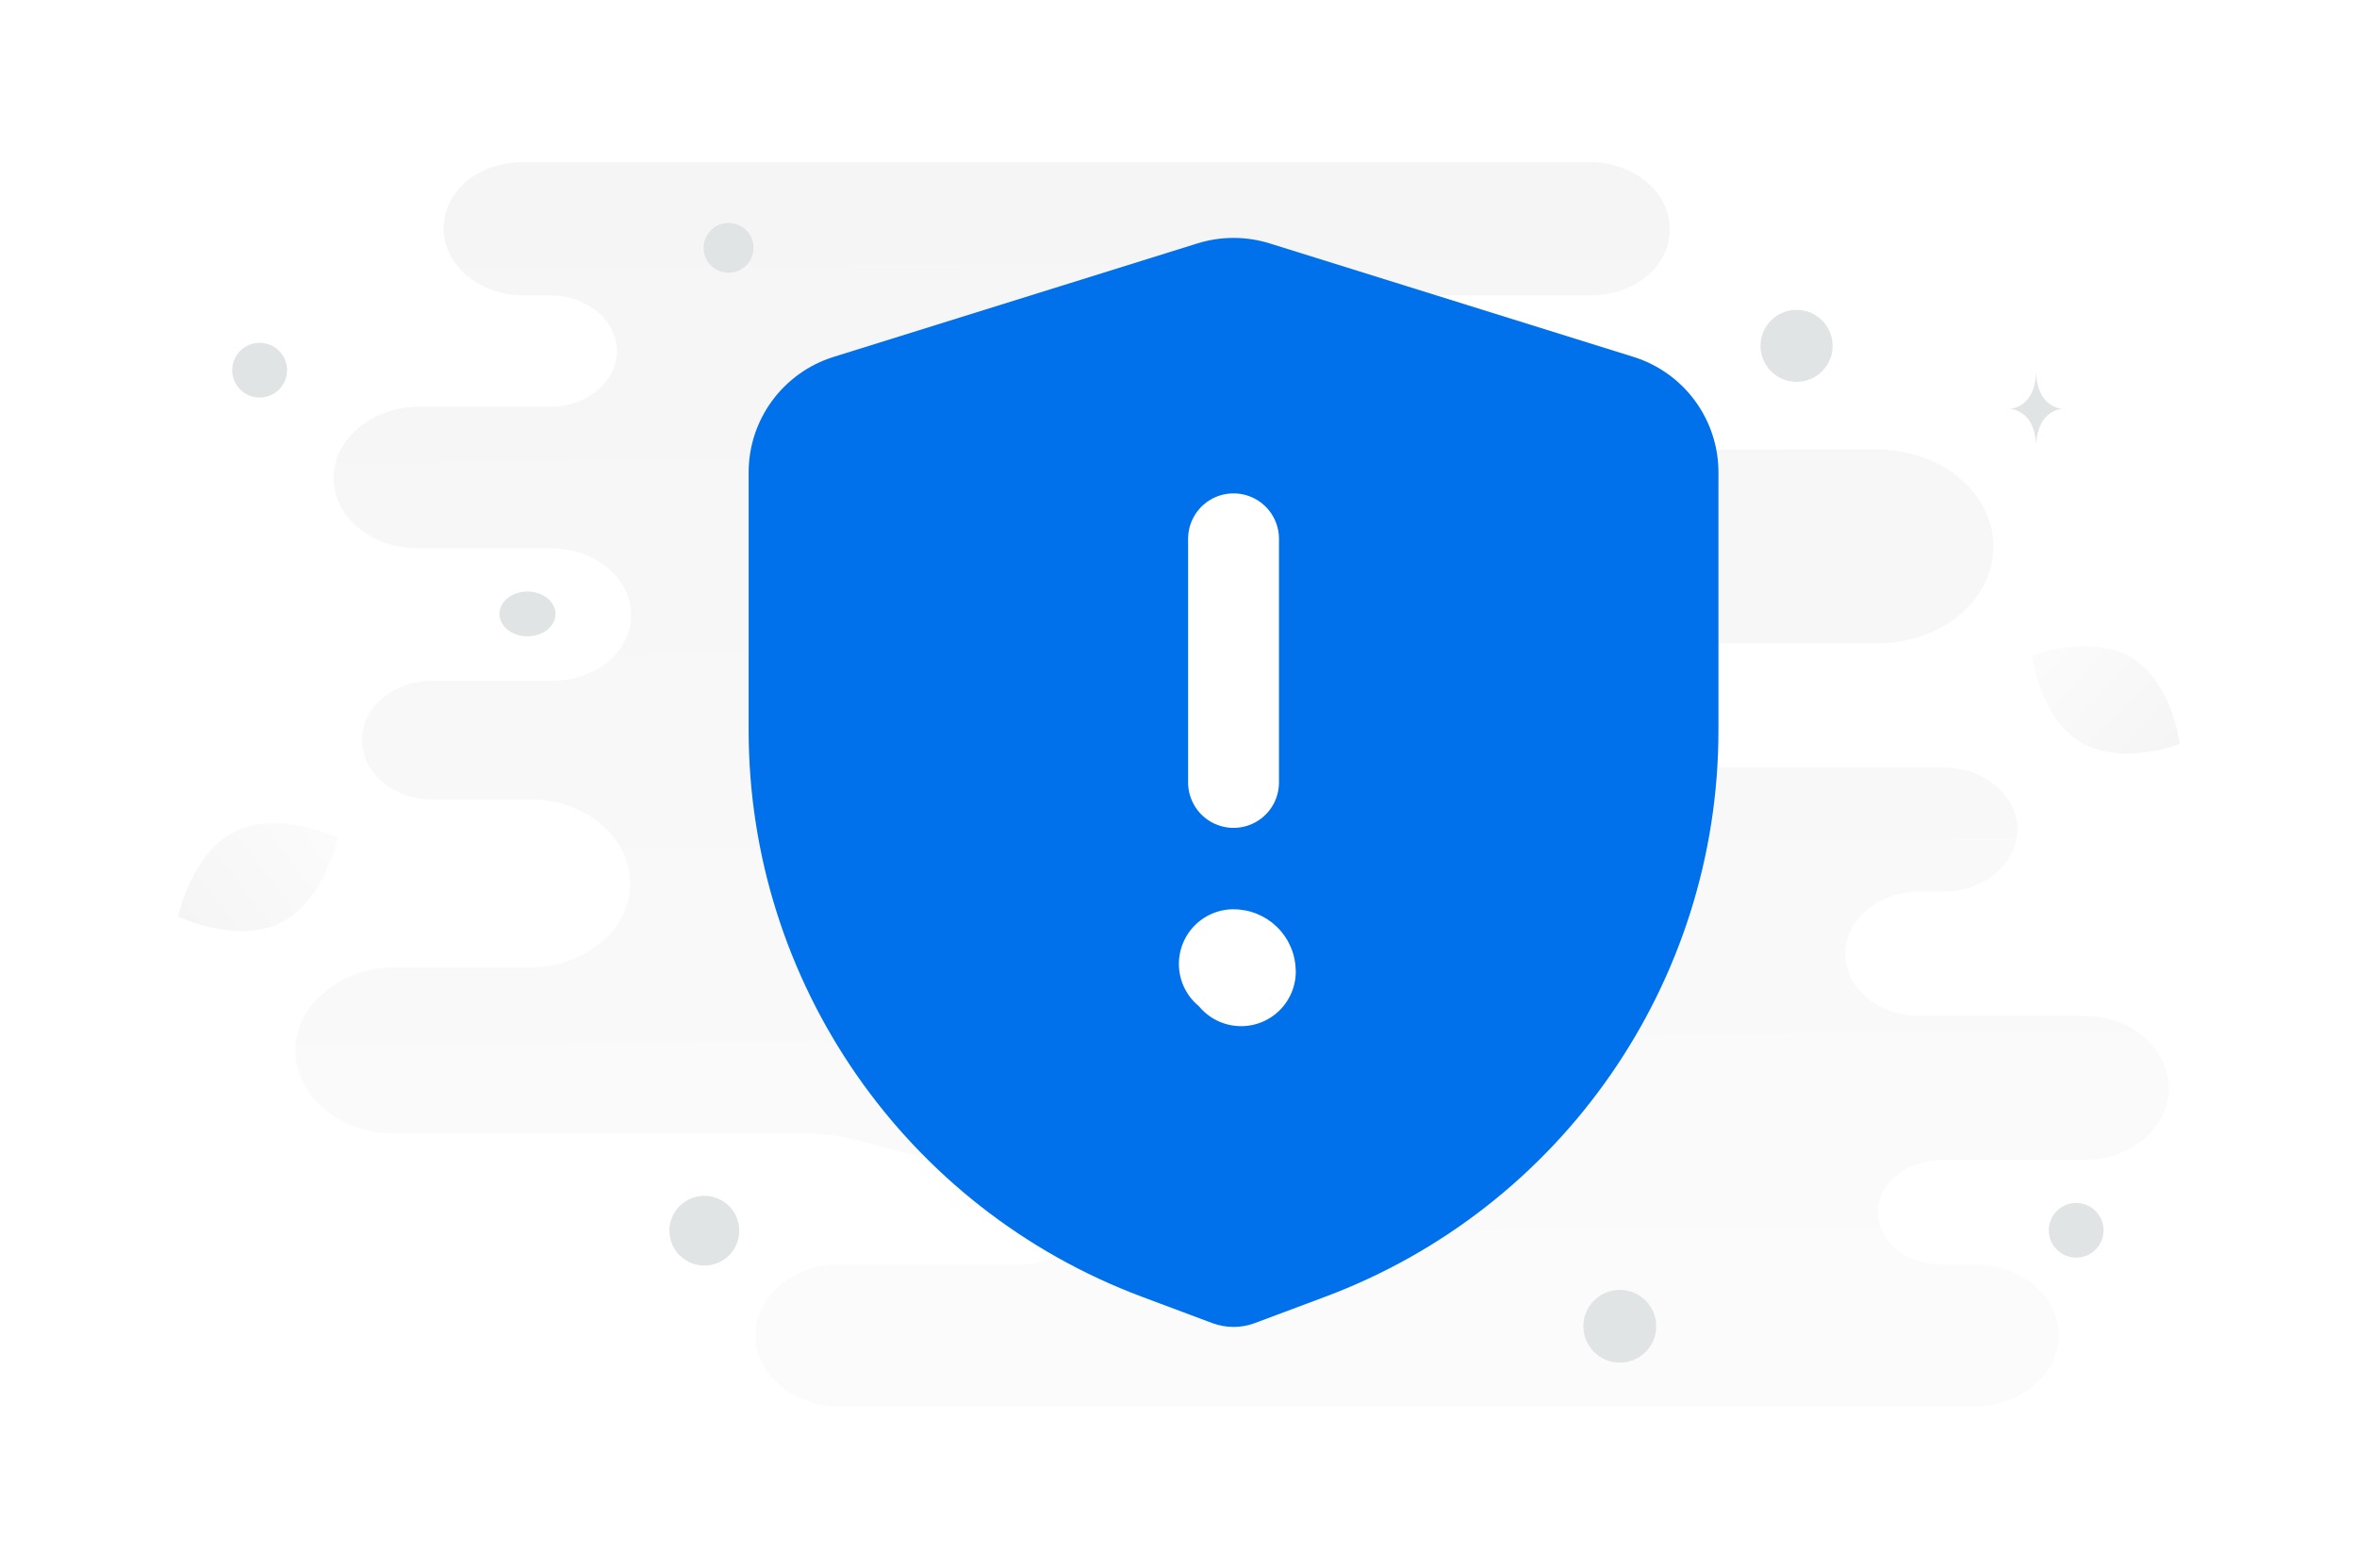 <svg width="260" height="173" viewBox="0 0 260 173" fill="none" xmlns="http://www.w3.org/2000/svg">
<rect x="0" y="0" width="260" height="173" fill="#333333" stroke="none"/>
<g clip-path="url(#clip0_195_55152)">
<path d="M0 0H260V173H0V0Z" fill="white"/>
<path d="M229.87 112.047H211.717C207.269 112.047 203.542 109.025 203.542 105.198C203.542 103.284 204.504 101.572 205.947 100.363C207.389 99.155 209.433 98.349 211.717 98.349H214.362C216.646 98.349 218.689 97.543 220.132 96.335C221.575 95.126 222.537 93.414 222.537 91.5C222.537 87.774 218.93 84.652 214.362 84.652H158.917C157.468 84.652 156.537 82.875 156.537 81.429C156.537 77.803 153.051 74.882 148.723 74.882H128.09C127.573 74.876 127.078 74.666 126.714 74.299C126.35 73.931 126.146 73.435 126.146 72.918C126.146 72.401 126.35 71.906 126.714 71.538C127.078 71.17 127.573 70.961 128.09 70.954H207.149C210.635 70.954 213.881 69.746 216.165 67.832C218.449 65.918 219.892 63.199 219.892 60.278C219.892 54.336 214.121 49.602 207.149 49.602H166.316C159.909 49.602 153.568 44.667 147.161 44.667H124.363C121.019 44.667 118.308 41.962 118.308 38.624C118.308 35.287 121.019 32.581 124.363 32.581H175.412C177.816 32.581 180.1 31.775 181.663 30.466C183.225 29.157 184.187 27.344 184.187 25.229C184.187 21.2 180.22 17.877 175.412 17.877H57.719C55.315 17.877 53.031 18.682 51.468 19.991C49.905 21.301 48.943 23.114 48.943 25.229C48.943 29.258 52.911 32.581 57.719 32.581H60.725C64.692 32.581 68.058 35.3 68.058 38.725C68.058 40.437 67.216 41.948 65.894 43.056C64.572 44.163 62.768 44.868 60.725 44.868H46.178C43.654 44.868 41.25 45.775 39.566 47.185C37.883 48.595 36.801 50.509 36.801 52.724C36.801 57.055 41.009 60.48 46.058 60.48H60.845C65.653 60.48 69.621 63.803 69.621 67.832C69.621 69.846 68.659 71.659 67.096 72.969C65.533 74.278 63.37 75.084 60.965 75.084H47.741C45.577 75.084 43.654 75.788 42.211 76.997C40.769 78.206 39.927 79.817 39.927 81.63C39.927 85.256 43.413 88.177 47.741 88.177H58.441C64.572 88.177 69.5 92.306 69.5 97.443C69.5 99.961 68.298 102.378 66.255 103.989C64.211 105.702 61.446 106.709 58.441 106.709H43.533C40.528 106.709 37.763 107.716 35.84 109.428C33.796 111.04 32.594 113.356 32.594 115.874C32.594 120.91 37.523 125.039 43.533 125.039H89.563C94.647 125.039 99.641 127.859 104.724 127.859H113.107C116.312 127.859 118.91 130.452 118.91 133.65C118.91 136.849 116.312 139.442 113.107 139.442H92.702C90.058 139.442 87.773 140.348 86.09 141.758C84.407 143.168 83.325 145.183 83.325 147.297C83.325 151.629 87.533 155.153 92.702 155.153H217.728C220.373 155.153 222.657 154.247 224.34 152.837C226.023 151.427 227.105 149.413 227.105 147.297C227.105 142.967 222.897 139.442 217.728 139.442H214.001C210.154 139.442 207.149 136.823 207.149 133.701C207.149 132.089 207.87 130.679 209.193 129.672C210.395 128.665 212.198 127.96 214.121 127.96H229.87C232.515 127.96 234.798 127.054 236.482 125.643C238.165 124.233 239.246 122.219 239.246 120.104C239.246 115.572 235.039 112.047 229.87 112.047Z" fill="url(#paint0_linear_195_55152)"/>
<path fill-rule="evenodd" clip-rule="evenodd" d="M82.582 80.55V52.101C82.582 46.263 86.383 41.103 91.966 39.362L132.083 26.849C134.681 26.039 137.464 26.039 140.061 26.849L180.179 39.362C185.761 41.103 189.562 46.263 189.562 52.101V80.55C189.562 108.368 172.273 133.267 146.177 143.035L138.42 145.938C136.906 146.504 135.238 146.504 133.725 145.938L125.968 143.035C99.871 133.267 82.582 108.368 82.582 80.55Z" fill="#0071EB"/>
<path d="M136.072 59.433V86.302" stroke="white" stroke-width="10.025" stroke-linecap="round" stroke-linejoin="round"/>
<path d="M136.072 106.322C136.294 106.322 136.506 106.41 136.663 106.567C136.82 106.723 136.908 106.935 136.908 107.156" stroke="white" stroke-width="12.06" stroke-linecap="round" stroke-linejoin="round"/>
<path d="M25.945 91.704C30.803 89.299 37.251 92.391 37.251 92.391C37.251 92.391 35.818 99.382 30.957 101.784C26.099 104.189 19.654 101.1 19.654 101.1C19.654 101.1 21.087 94.109 25.945 91.704Z" fill="url(#paint1_linear_195_55152)"/>
<path d="M235.111 72.526C230.613 69.836 224.16 72.323 224.16 72.323C224.16 72.323 225.004 79.171 229.504 81.859C234.002 84.549 240.452 82.065 240.452 82.065C240.452 82.065 239.608 75.217 235.111 72.526Z" fill="url(#paint2_linear_195_55152)"/>
<path d="M80.367 24.588C81.888 24.588 83.121 25.819 83.121 27.337C83.121 28.855 81.888 30.085 80.367 30.085C78.846 30.085 77.613 28.855 77.613 27.337C77.613 25.819 78.846 24.588 80.367 24.588Z" fill="#E1E4E5"/>
<path d="M198.179 34.175C200.376 34.175 202.157 35.953 202.157 38.145C202.157 40.338 200.376 42.116 198.179 42.116C195.982 42.116 194.201 40.338 194.201 38.145C194.201 35.953 195.982 34.175 198.179 34.175Z" fill="#E1E4E5"/>
<path d="M28.641 37.812C30.313 37.812 31.668 39.164 31.668 40.833C31.668 42.502 30.313 43.855 28.641 43.855C26.969 43.855 25.613 42.502 25.613 40.833C25.613 39.164 26.969 37.812 28.641 37.812Z" fill="#E1E4E5"/>
<path d="M225.998 135.704C225.998 134.038 227.351 132.687 229.02 132.687C230.69 132.687 232.043 134.038 232.043 135.704C232.043 137.37 230.69 138.721 229.02 138.721C227.351 138.721 225.998 137.37 225.998 135.704Z" fill="#E1E4E5"/>
<path d="M178.681 142.274C180.902 142.274 182.702 144.07 182.702 146.287C182.702 148.503 180.902 150.3 178.681 150.3C176.46 150.3 174.66 148.503 174.66 146.287C174.66 144.07 176.46 142.274 178.681 142.274Z" fill="#E1E4E5"/>
<path d="M58.185 65.249C59.893 65.249 61.278 66.355 61.278 67.719C61.278 69.083 59.893 70.189 58.185 70.189C56.477 70.189 55.092 69.083 55.092 67.719C55.092 66.355 56.477 65.249 58.185 65.249Z" fill="#E1E4E5"/>
<path d="M73.974 136.742C73.423 134.69 74.644 132.58 76.701 132.03C78.757 131.48 80.871 132.698 81.422 134.751C81.973 136.803 80.753 138.913 78.696 139.463C76.639 140.013 74.525 138.795 73.974 136.742Z" fill="#E1E4E5"/>
<path d="M224.626 48.832H224.584C224.333 45.153 221.693 45.096 221.693 45.096C221.693 45.096 224.604 45.038 224.604 40.787C224.604 45.038 227.515 45.096 227.515 45.096C227.515 45.096 224.876 45.153 224.626 48.832Z" fill="#E1E4E5"/>
</g>
<defs>
<linearGradient id="paint0_linear_195_55152" x1="140.327" y1="232.119" x2="137.514" y2="-131.485" gradientUnits="userSpaceOnUse">
<stop stop-color="white"/>
<stop offset="1" stop-color="#EEEEEE"/>
</linearGradient>
<linearGradient id="paint1_linear_195_55152" x1="44.6" y1="84.202" x2="4.591" y2="115.91" gradientUnits="userSpaceOnUse">
<stop stop-color="white"/>
<stop offset="1" stop-color="#EEEEEE"/>
</linearGradient>
<linearGradient id="paint2_linear_195_55152" x1="217.706" y1="63.865" x2="253.832" y2="97.496" gradientUnits="userSpaceOnUse">
<stop stop-color="white"/>
<stop offset="1" stop-color="#EEEEEE"/>
</linearGradient>
<clipPath id="clip0_195_55152">
<rect width="260" height="173" fill="white"/>
</clipPath>
</defs>
</svg>
